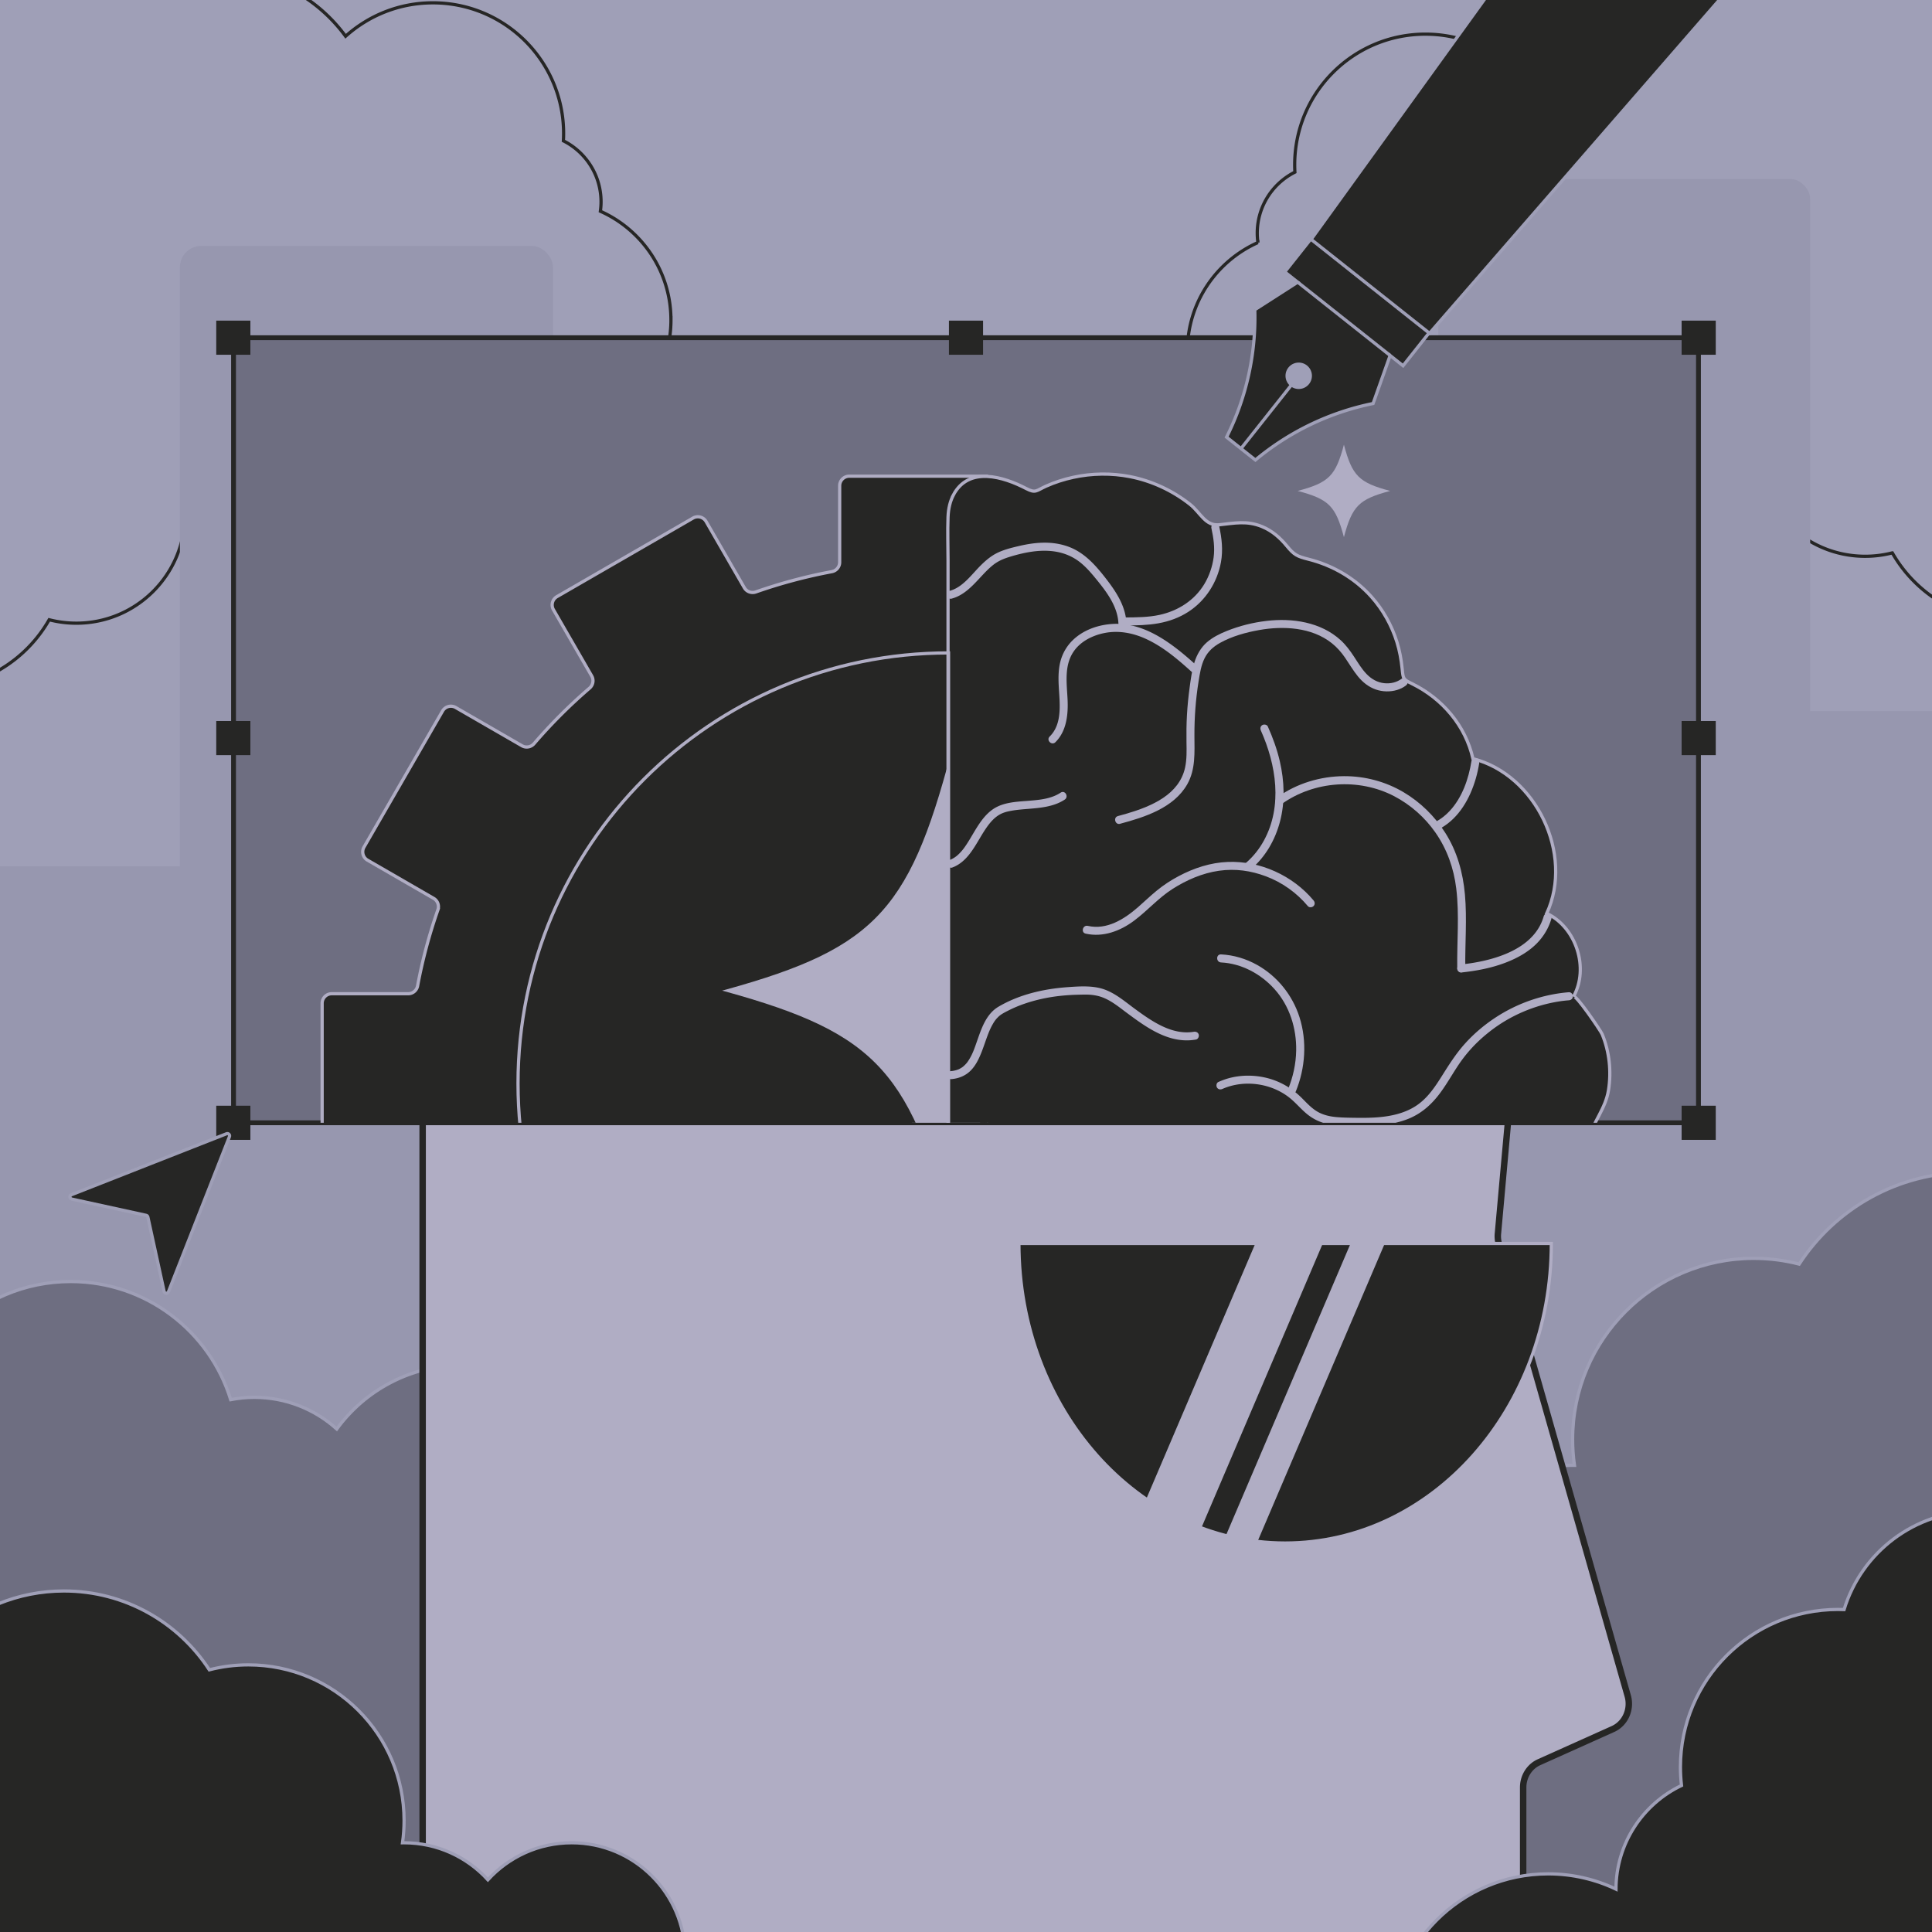 <svg xmlns="http://www.w3.org/2000/svg" data-name="Layer 2" viewBox="0 0 1200 1200"><defs><clipPath id="a"><path d="M0 0h1200v1200H0z" style="fill:none;stroke-width:0"/></clipPath><clipPath id="b"><path d="M145.05 177.07h909.9v520.32h-909.9z" style="fill:none;stroke-width:0"/></clipPath></defs><g data-name="Design 1" style="clip-path:url(#a)"><path d="M0 0h1200v1200H0z" style="fill:#9f9fb7;stroke-width:0"/><path d="M416.73 198.73c0-30.1-18-55.99-43.82-67.52.26-1.91.41-3.86.41-5.84 0-16.58-9.52-30.92-23.38-37.9.08-1.49.13-3 .13-4.51 0-44.84-36.35-81.2-81.2-81.2-20.84 0-39.84 7.86-54.21 20.76-17.84-24.39-46.66-40.24-79.2-40.24-13.51 0-26.39 2.73-38.1 7.68-17.6-39.43-57.14-66.91-103.1-66.91-62.33 0-112.86 50.53-112.86 112.86 0 27.53 9.86 52.76 26.24 72.35l-34.27 221.64 1.09-.05c-.71 4.39-1.09 8.9-1.09 13.49 0 46.45 37.65 84.1 84.1 84.1 31.31 0 58.6-17.12 73.08-42.5a67.5 67.5 0 0 0 16.87 2.13c37.26 0 67.47-30.21 67.47-67.47l292.77-46.95 6.88-55.99c1.43-5.74 2.2-11.75 2.2-17.94Zm320.76 19.45c0-30.1 18-55.99 43.82-67.52a43 43 0 0 1-.41-5.84c0-16.58 9.52-30.92 23.38-37.9-.08-1.49-.13-3-.13-4.51 0-44.84 36.35-81.2 81.2-81.2 20.84 0 39.84 7.86 54.21 20.76 17.84-24.39 46.66-40.24 79.2-40.24 13.51 0 26.39 2.73 38.1 7.68 17.6-39.42 57.14-66.9 103.11-66.9 62.33 0 112.86 50.53 112.86 112.86 0 27.53-9.86 52.76-26.24 72.35l85.94 160.63-1.09-.05c.71 4.39 1.09 8.9 1.09 13.49 0 46.45-37.65 84.1-84.1 84.1-31.31 0-58.6-17.12-73.08-42.5a67.5 67.5 0 0 1-16.87 2.13c-37.26 0-67.47-30.21-67.47-67.47l-344.44 14.06-6.88-55.99a74 74 0 0 1-2.2-17.94Z" data-name="cloud" style="fill:none;stroke:#262625;stroke-miterlimit:10;stroke-width:2px"/><g data-name="city"><rect width="231.02" height="938.43" x="893.31" y="111.2" rx="12.31" ry="12.31" style="fill:#9797af;stroke-width:0"/><rect width="234.15" height="820.46" x="1052.54" y="441.65" rx="13.25" ry="13.25" style="fill:#9797af;stroke-width:0"/><rect width="231.74" height="938.43" x="111.75" y="152.74" rx="13.25" ry="13.25" style="fill:#9797af;stroke-width:0"/><rect width="234.15" height="820.46" x="-86.7" y="538.08" rx="13.25" ry="13.25" style="fill:#9797af;stroke-width:0"/></g><path d="M1347.6 846.99c-3.36-66.17-58.08-118.8-125.09-118.8-43.98 0-82.67 22.67-105.01 56.97-9.01-2.33-18.47-3.57-28.21-3.57-62.14 0-112.51 50.37-112.51 112.51 0 5.45.4 10.81 1.15 16.05-.38 0-.76-.03-1.15-.03-23.99 0-45.58 10.32-60.56 26.75-14.98-16.44-36.57-26.75-60.56-26.75-45.25 0-81.93 36.68-81.93 81.93v228.91h574.03V846.98h-.16Zm-1060.36.87c-32.08 0-60.51 15.65-78.07 39.72-13.56-12.22-31.51-19.66-51.2-19.66-5.03 0-9.94.5-14.7 1.43-13.06-42.48-52.61-73.36-99.37-73.36-57.41 0-103.96 46.54-103.96 103.96v296.9h443.88v-252.4c0-53.34-43.24-96.59-96.59-96.59Z" data-name="cloud" style="fill:#6e6e81;stroke:#9f9fb7;stroke-miterlimit:10;stroke-width:2px"/><g data-name="head"><path d="M262.51 669.24v558.15c0 9.41 7.28 17.05 16.27 17.05H929.8c8.99 0 16.27-7.63 16.27-17.05V1110.2c0-6.82 3.88-12.98 9.86-15.67l45.9-20.61c7.6-3.41 11.55-12.25 9.18-20.55L930.99 772.7a17.7 17.7 0 0 1-.56-6.91l8.52-94.53c1.16-10.15-6.4-19.08-16.15-19.08H278.78c-8.99 0-16.27 7.63-16.27 17.05Z" style="fill:#b0adc4;stroke:#262625;stroke-miterlimit:10;stroke-width:4px"/><path d="M798.2 958.4c91.32 0 165.35-83.3 165.35-186.06H632.86c0 102.76 74.03 186.06 165.35 186.06Z" style="fill:#262625;stroke:#b0adc4;stroke-miterlimit:10;stroke-width:2px"/><path d="M747.16 731.96h38.53v241.27h-38.53z" style="fill:#b0adc4;stroke-width:0" transform="rotate(23.12 766.368 852.52)"/><path d="M801.63 741h19.53v241.27h-19.53z" style="fill:#b0adc4;stroke-width:0" transform="rotate(23.12 811.333 861.557)"/><path d="M798.2 958.4c91.32 0 165.35-83.3 165.35-186.06H632.86c0 102.76 74.03 186.06 165.35 186.06Z" style="fill:none;stroke-width:0"/></g><path d="M-67.81 1090.31c2.89-56.89 49.93-102.13 107.54-102.13 37.81 0 71.07 19.49 90.28 48.97 7.75-2 15.87-3.07 24.25-3.07 53.42 0 96.72 43.3 96.72 96.72 0 4.69-.34 9.29-.98 13.8.33 0 .65-.02.98-.02 20.63 0 39.18 8.87 52.06 23 12.88-14.13 31.43-23 52.06-23 38.9 0 70.43 31.53 70.43 70.43v196.79H-67.96v-321.5h.14Zm1295.8-151.72c-38.92 0-71.82 25.75-82.6 61.15-1.24-.05-2.49-.08-3.75-.08-54.06 0-97.89 43.83-97.89 97.89 0 3.87.23 7.69.67 11.44-24.02 11.5-40.62 36-40.71 64.39-12.75-6.08-27.03-9.49-42.1-9.49-54.06 0-97.89 43.83-97.89 97.89v174.32h450.62v-411.14c0-47.69-38.66-86.35-86.35-86.35Z" data-name="cloud" style="fill:#262625;stroke:#9f9fb7;stroke-miterlimit:10;stroke-width:2px"/><g data-name="brain/gear"><path d="M145.05 209.75h909.9v487.63h-909.9z" style="fill:#6e6e81;stroke:#262625;stroke-miterlimit:10;stroke-width:3px"/><path d="M134.31 686.78h21.2v21.2h-21.2zM589.4 199.15h21.2v21.2h-21.2zm-455.09 0h21.2v21.2h-21.2zm910.18 0h21.2v21.2h-21.2zM134.31 447.83h21.2v21.2h-21.2zm910.18 0h21.2v21.2h-21.2zm0 238.95h21.2v21.2h-21.2z" style="fill:#262625;stroke-width:0"/><g style="clip-path:url(#b)"><path d="M527.5 295.77c-3.29 0-5.96 2.67-5.96 5.96v47.48c0 2.88-2.07 5.33-4.9 5.86a320 320 0 0 0-47.16 12.59c-2.72.95-5.73-.13-7.17-2.62l-23.72-41.08a5.956 5.956 0 0 0-8.14-2.18l-84.51 48.79a5.956 5.956 0 0 0-2.18 8.14l23.76 41.16c1.44 2.49.87 5.64-1.31 7.52a325 325 0 0 0-34.5 34.5c-1.88 2.18-5.02 2.75-7.52 1.31l-41.16-23.76a5.956 5.956 0 0 0-8.14 2.18l-48.79 84.51a5.956 5.956 0 0 0 2.18 8.14l41.08 23.72c2.49 1.44 3.58 4.45 2.62 7.17a320 320 0 0 0-12.59 47.16c-.53 2.83-2.97 4.9-5.86 4.9h-47.48c-3.29 0-5.96 2.67-5.96 5.96v97.59c0 3.29 2.67 5.96 5.96 5.96h47.48c2.88 0 5.33 2.07 5.86 4.9 3.02 16.18 7.25 31.93 12.59 47.16.95 2.72-.13 5.73-2.62 7.17l-41.08 23.72a5.956 5.956 0 0 0-2.18 8.14l48.79 84.51a5.956 5.956 0 0 0 8.14 2.18l41.16-23.76c2.49-1.44 5.64-.87 7.52 1.31a325 325 0 0 0 34.5 34.5c2.18 1.88 2.75 5.02 1.31 7.52l-23.76 41.16a5.956 5.956 0 0 0 2.18 8.14l84.51 48.79c2.85 1.65 6.49.67 8.14-2.18l23.72-41.08c1.44-2.49 4.45-3.58 7.17-2.62 15.23 5.34 30.98 9.57 47.16 12.59 2.83.53 4.9 2.97 4.9 5.86v47.48c0 3.29 2.67 5.96 5.96 5.96h85.18V295.77z" style="fill:#262625;stroke:#b0adc4;stroke-miterlimit:10;stroke-width:2px"/><path d="M588.68 467.49c-26.49 99.84-47.96 121.31-147.8 147.8 99.84 26.49 121.31 47.96 147.8 147.8 26.49-99.84 47.96-121.31 147.8-147.8-99.84-26.49-121.31-47.96-147.8-147.8Z" style="fill:#b0adc4;stroke:#262625;stroke-miterlimit:10;stroke-width:4px"/><path d="M592.15 307.49c-1.92 3.66-3.1 8.2-3.31 13.67-.35 8.99 0 18.06 0 27.06v752.11c59.22 0 118.19-13.25 171.6-38.87 82.08-39.38 149.33-107.13 188.07-189.52 19.82-42.15 32.28-87.98 36.1-134.42.82-10.04-.46-21.07 2.34-30.75 3.03-10.48 10.29-18.3 12.12-29.65 1.86-11.56.56-23.94-3.94-34.76-.95-2.28-16.69-25.33-17.81-23.33 9.86-17.73 1.73-43.02-16.61-51.7 16.92-36.76-6.61-86.09-45.83-96.08-4.61-20.52-19.03-37.34-37.72-46.52-5.7-2.8-5.61-2.91-6.26-9.39-.56-5.62-1.55-11.13-3.24-16.54-3.24-10.38-8.66-20.1-15.92-28.21-10.3-11.51-24.06-19.49-39-23.24-7.19-1.81-8.92-2.72-13.49-8.27-4.22-5.13-9.22-9.49-15.42-12.02-9.39-3.83-16.99-2.12-26.52-1.11-8.66.91-11.63-7.55-18.19-12.72-10.81-8.52-23.63-14.51-37.14-17.17-11.66-2.3-23.78-2.11-35.38.41-5.79 1.26-11.5 3.08-16.91 5.51-5.99 2.7-6.38 4.55-12.18 1.52-14.13-7.38-35.81-14.19-45.37 3.99Z" style="fill:#262625;stroke:#b0adc4;stroke-miterlimit:10;stroke-width:2px"/><path d="M695.71 511.66c15.33-4.1 33.4-9.85 41.74-24.58 5.23-9.24 4.47-19.81 4.43-30.03-.05-11.32.79-22.65 2.58-33.83.78-4.85 1.54-9.97 3.75-14.41 2.09-4.19 5.46-7.2 9.51-9.46 7.4-4.14 16.06-6.54 24.37-8.02 15.05-2.68 32.63-1.76 45.07 8.12 3.22 2.56 5.92 5.62 8.24 9 2.67 3.9 5.03 8 8.03 11.67s6.69 6.63 11.19 8.17c4.15 1.42 8.89 1.54 13.1.26 1.95-.59 3.82-1.48 5.45-2.71 1.07-.81 1.64-2.16.9-3.42-.62-1.06-2.34-1.72-3.42-.9-3.1 2.35-6.96 3.21-10.8 2.83-4.28-.42-7.99-2.56-10.95-5.6-3.13-3.22-5.42-7.12-7.86-10.85s-5.03-7.24-8.28-10.23c-12.34-11.32-30.06-13.92-46.16-12.01-8.46 1-16.78 3.08-24.68 6.26-4.43 1.78-8.72 3.91-12.35 7.07s-6.21 7.66-7.69 12.41c-1.56 5.03-2.27 10.36-2.97 15.57-.78 5.7-1.35 11.43-1.67 17.17s-.38 11.26-.29 16.9c.09 5.22.24 10.55-.87 15.69-3.64 16.87-21.04 24.11-35.93 28.52-1.91.57-3.83 1.1-5.75 1.61-3.11.83-1.79 5.65 1.33 4.82Z" style="fill:#b0adc4;stroke-width:0"/><path d="M783.16 453.77c9.52 21.31 13.56 46.88 1.92 68.23-2.91 5.34-6.69 10.09-11.31 14.05-1.03.88-.9 2.63 0 3.54 1.02 1.02 2.51.88 3.54 0 8.8-7.53 14.73-18.01 17.68-29.14 3.27-12.32 2.78-25.3-.08-37.65-1.72-7.42-4.33-14.6-7.43-21.55-.55-1.23-2.35-1.53-3.42-.9-1.27.74-1.45 2.18-.9 3.42" style="fill:#b0adc4;stroke-width:0"/><path d="M815.86 559.25c-12.88-15.42-33.1-24.66-53.22-23.89-10.76.41-21.06 3.79-30.53 8.81-4.82 2.55-9.33 5.49-13.55 8.94s-7.77 6.91-11.69 10.33c-8.55 7.45-19.35 14.31-31.21 11.64-3.13-.71-4.47 4.11-1.33 4.82 10.77 2.42 21.48-1.61 30.06-8.04s15.12-14.13 23.85-19.69c8.74-5.57 18.55-9.86 28.87-11.33s19.9-.01 29.15 3.44c10.12 3.78 19.14 10.23 26.06 18.51.87 1.04 2.64.89 3.54 0 1.03-1.03.87-2.5 0-3.54m-19.83-59.82c20.14-14.39 47.95-16.36 69.91-4.91 10.18 5.31 19.04 13.14 25.61 22.56 7.24 10.36 11.43 22.25 12.95 34.77 2.01 16.49.37 33.13.62 49.68.05 3.21 5.05 3.22 5 0-.23-15.32 1.14-30.68-.23-45.98-1.21-13.55-4.83-26.65-12.16-38.2-6.54-10.31-15.49-19.13-26.02-25.34-11.15-6.58-24-9.99-36.95-9.92-14.64.08-29.32 4.49-41.26 13.02-1.1.78-1.62 2.18-.9 3.42.63 1.08 2.32 1.69 3.42.9Z" style="fill:#b0adc4;stroke-width:0"/><path d="M958.81 569.19c-4.72 16.39-21.63 23.99-36.98 27.51-4.68 1.07-9.42 1.83-14.2 2.33-1.34.14-2.5 1.05-2.5 2.5 0 1.24 1.15 2.64 2.5 2.5 9.19-.97 18.38-2.68 27.05-5.94 8.22-3.09 16.26-7.59 21.95-14.43 3.22-3.87 5.61-8.3 7-13.15.89-3.1-3.93-4.42-4.82-1.33ZM590.78 670.27c4.61-.36 8.88-2.03 12.16-5.35 3.04-3.08 4.95-7.03 6.55-10.99s2.92-8.31 4.55-12.41c.65-1.63 1.5-3.52 2.55-5.35 1.13-1.96 1.87-3.01 3.44-4.54.33-.32.68-.63 1.04-.92.09-.07.18-.15.27-.22-.04.03-.27.21-.04.04s.44-.32.67-.47c1.36-.89 2.83-1.64 4.28-2.37 3.26-1.66 6.63-3.07 10.09-4.26 7.06-2.43 14.43-4.01 21.85-4.84q5.595-.615 11.22-.75c5.625-.135 7.69-.19 11.44.53 7.36 1.4 13.22 6.42 19.08 10.77 10.92 8.09 23.23 17.15 37.47 17.05 1.81-.01 3.61-.21 5.4-.5 1.33-.22 2.08-1.87 1.75-3.08-.39-1.42-1.74-1.96-3.08-1.75-13.61 2.22-26.11-6.59-36.5-14.19-5.92-4.33-11.68-9.37-18.63-11.97-7.19-2.69-15.58-2.1-23.1-1.57-14.89 1.05-30.13 4.52-43.09 12.17-7.8 4.61-10.66 13.86-13.49 21.9-1.45 4.13-2.58 7.51-4.91 11.19-.25.39-.51.77-.77 1.15-.09.12-.18.25-.27.37.03-.04.22-.28.04-.05-.16.21-.33.41-.5.61-.61.71-1.28 1.35-1.99 1.97-.08.07-.17.14-.26.21.03-.03.29-.22.06-.05-.21.16-.43.31-.64.45a16 16 0 0 1-2.21 1.21c.04-.02.32-.13.05-.03-.49.19-.99.36-1.5.5-.53.15-1.07.26-1.62.37-.37.07-.27.05-.39.07q-.48.06-.96.09c-1.35.1-2.5 1.07-2.5 2.5 0 1.27 1.15 2.61 2.5 2.5Zm.37-298.47c7.51-1.99 12.85-7.88 17.95-13.36 2.51-2.7 5.06-5.43 7.98-7.7 3.25-2.52 6.79-3.9 10.7-5.07 9.19-2.76 19.21-4.7 28.78-2.88 4.67.89 9.03 2.68 12.92 5.43s7.33 6.56 10.43 10.32c6.69 8.14 14.25 17.58 14.75 28.57.15 3.2 5.15 3.22 5 0-.49-10.79-6.62-19.89-13.05-28.14s-13.46-16.13-23.62-19.64-20.52-2.45-30.39-.12c-4.7 1.11-9.66 2.33-13.95 4.6-3.58 1.89-6.71 4.59-9.57 7.44-5.79 5.78-11.13 13.59-19.25 15.74-3.11.82-1.79 5.65 1.33 4.82Z" style="fill:#b0adc4;stroke-width:0"/><path d="M743.43 413.54c-14.69-13.28-32.65-27.81-53.77-25.9-8.61.78-17.23 3.98-23.47 10.11a28.2 28.2 0 0 0-6.94 11.05c-1.87 5.5-1.95 11.46-1.66 17.2.51 10.33 2.58 23.4-5.62 31.47-2.3 2.26 1.24 5.8 3.54 3.54 7.04-6.93 8.03-17.42 7.57-26.78-.5-9.98-2.2-20.92 3.85-29.66 4.42-6.39 11.95-10.03 19.4-11.45 8.71-1.66 17.53.07 25.51 3.75 10.56 4.87 19.51 12.47 28.07 20.2 2.38 2.15 5.93-1.37 3.54-3.54ZM591.44 538.85c9.86-3.62 14.37-14.04 19.64-22.3 2.57-4.03 5.49-8.02 9.49-10.42 2.29-1.38 4.65-2 7.46-2.52 3.41-.64 6.88-.9 10.34-1.18 7.87-.65 16.19-1.32 22.96-5.8 2.67-1.77.17-6.1-2.52-4.32-5.63 3.73-12.47 4.45-19.04 5s-13.8.71-19.93 3.55c-9.46 4.39-13.88 15.02-19.27 23.25-1.51 2.31-2.78 4.09-4.71 6.02-.94.95-1.76 1.65-2.63 2.24-.52.36-1.06.68-1.62.98-.68.36-1.01.49-1.5.67-1.27.47-2.13 1.7-1.75 3.08.34 1.22 1.8 2.21 3.08 1.75m383.04 77.43c-16.39 1.34-32.32 6.91-46.02 16.01-6.83 4.53-13.13 9.89-18.61 15.99-5.64 6.27-10.04 13.32-14.52 20.42s-9.09 13.82-16.04 18.3-15.23 6.3-23.4 6.95c-4.37.35-8.75.4-13.13.34s-8.73-.08-13.07-.49-8.68-1.5-12.38-3.94-6.4-5.62-9.44-8.56c-5.96-5.74-13.17-9.86-21.23-11.82-7.89-1.92-16.31-1.86-24.12.41-1.96.57-3.87 1.31-5.74 2.13-1.24.54-1.52 2.35-.9 3.42.75 1.27 2.18 1.44 3.42.9 14.05-6.19 31.74-3.4 43.21 6.8 3.24 2.88 6.08 6.2 9.46 8.94s7.49 4.87 11.95 5.85 9.15 1.15 13.74 1.26c4.23.11 8.46.18 12.69.05 8.44-.25 17.05-1.26 24.9-4.54 8.12-3.39 14.34-9.13 19.49-16.16s8.77-14.13 13.76-20.8 10.47-12.07 16.72-16.98c12.57-9.88 27.79-16.43 43.59-18.83 1.88-.29 3.77-.49 5.67-.64 1.35-.11 2.5-1.07 2.5-2.5 0-1.27-1.15-2.61-2.5-2.5Z" style="fill:#b0adc4;stroke-width:0"/><path d="M804.84 677.94c5.94-14.49 7.08-31.2 2.29-46.19-4.35-13.62-13.74-25.36-26.24-32.38-6.89-3.87-14.57-6.18-22.47-6.58-3.22-.16-3.21 4.84 0 5 12.75.65 24.66 7.09 33.13 16.48 9.4 10.42 13.79 24.36 13.53 38.28-.15 8.27-1.94 16.42-5.07 24.06-.51 1.25.56 2.75 1.75 3.08 1.43.39 2.56-.49 3.08-1.75m-52.4-349.8c1.31 5.94 2.19 12.05 1.36 18.13-.78 5.76-2.77 11.53-5.77 16.51-6.14 10.18-16.35 16.64-27.85 19.14-6.95 1.51-14.11 1.52-21.19 1.58-3.22.02-3.22 5.02 0 5 6.86-.05 13.74-.14 20.52-1.36s13-3.51 18.57-7.12c10.77-6.97 17.98-18.28 20.28-30.85 1.37-7.51.52-14.96-1.11-22.35-.69-3.14-5.51-1.81-4.82 1.33Zm161.52 144.52c-1.78 11.16-5.76 22.75-13.62 31.13-2.29 2.44-4.86 4.52-7.77 6.18s-.28 5.92 2.52 4.32c11.26-6.46 17.97-18.45 21.51-30.57.93-3.19 1.65-6.44 2.17-9.72.21-1.33-.34-2.69-1.75-3.08-1.19-.33-2.86.41-3.08 1.75Z" style="fill:#b0adc4;stroke-width:0"/><path d="M321.75 672.95c0 147.69 119.73 267.41 267.41 267.41V405.54c-147.69 0-267.41 119.73-267.41 267.41Z" style="fill:none;stroke:#b0adc4;stroke-miterlimit:10;stroke-width:2px"/></g><path d="m90.77 754.86-46.22-10.1c-1.36-.3-1.51-2.17-.21-2.68l47.52-18.69 48.83-19.2c1.14-.45 2.27.68 1.82 1.82l-19.2 48.83-18.69 47.52c-.51 1.29-2.38 1.14-2.68-.21l-10.1-46.22c-.12-.54-.54-.96-1.07-1.07Z" style="fill:#262625;stroke:#9f9fb7;stroke-miterlimit:10;stroke-width:2px"/></g><g data-name="pen"><path d="m814.37 148.67 36.77 29.17L887.91 207l235.55-270.94-49.45-39.22-49.45-39.22zm-35 43.68a165.66 165.66 0 0 1-17.52 79.16l8.95 7.1 8.95 7.1c8.19-6.82 19.68-15.06 34.59-22.19a165.7 165.7 0 0 1 38.51-12.89l10.58-29.83 8.03 6.37 16.16-20.38-36.74-29.14-36.74-29.14-16.16 20.38 8.03 6.37-26.64 17.1Z" style="fill:#262625;stroke:#9f9fb7;stroke-miterlimit:10;stroke-width:2px"/><circle cx="806.66" cy="233.41" r="8.21" style="fill:#9f9fb7;stroke-width:0"/><path d="m770.81 278.62 36.78-46.38m55.86-11.44-57.43-45.55" style="fill:none;stroke:#9f9fb7;stroke-miterlimit:10;stroke-width:2px"/></g><path d="M834.73 276.2c-5.15 19.4-9.32 23.57-28.72 28.72 19.4 5.15 23.57 9.32 28.72 28.72 5.15-19.4 9.32-23.57 28.72-28.72-19.4-5.15-23.57-9.32-28.72-28.72" style="fill:#b0adc4;stroke-width:0"/></g></svg>